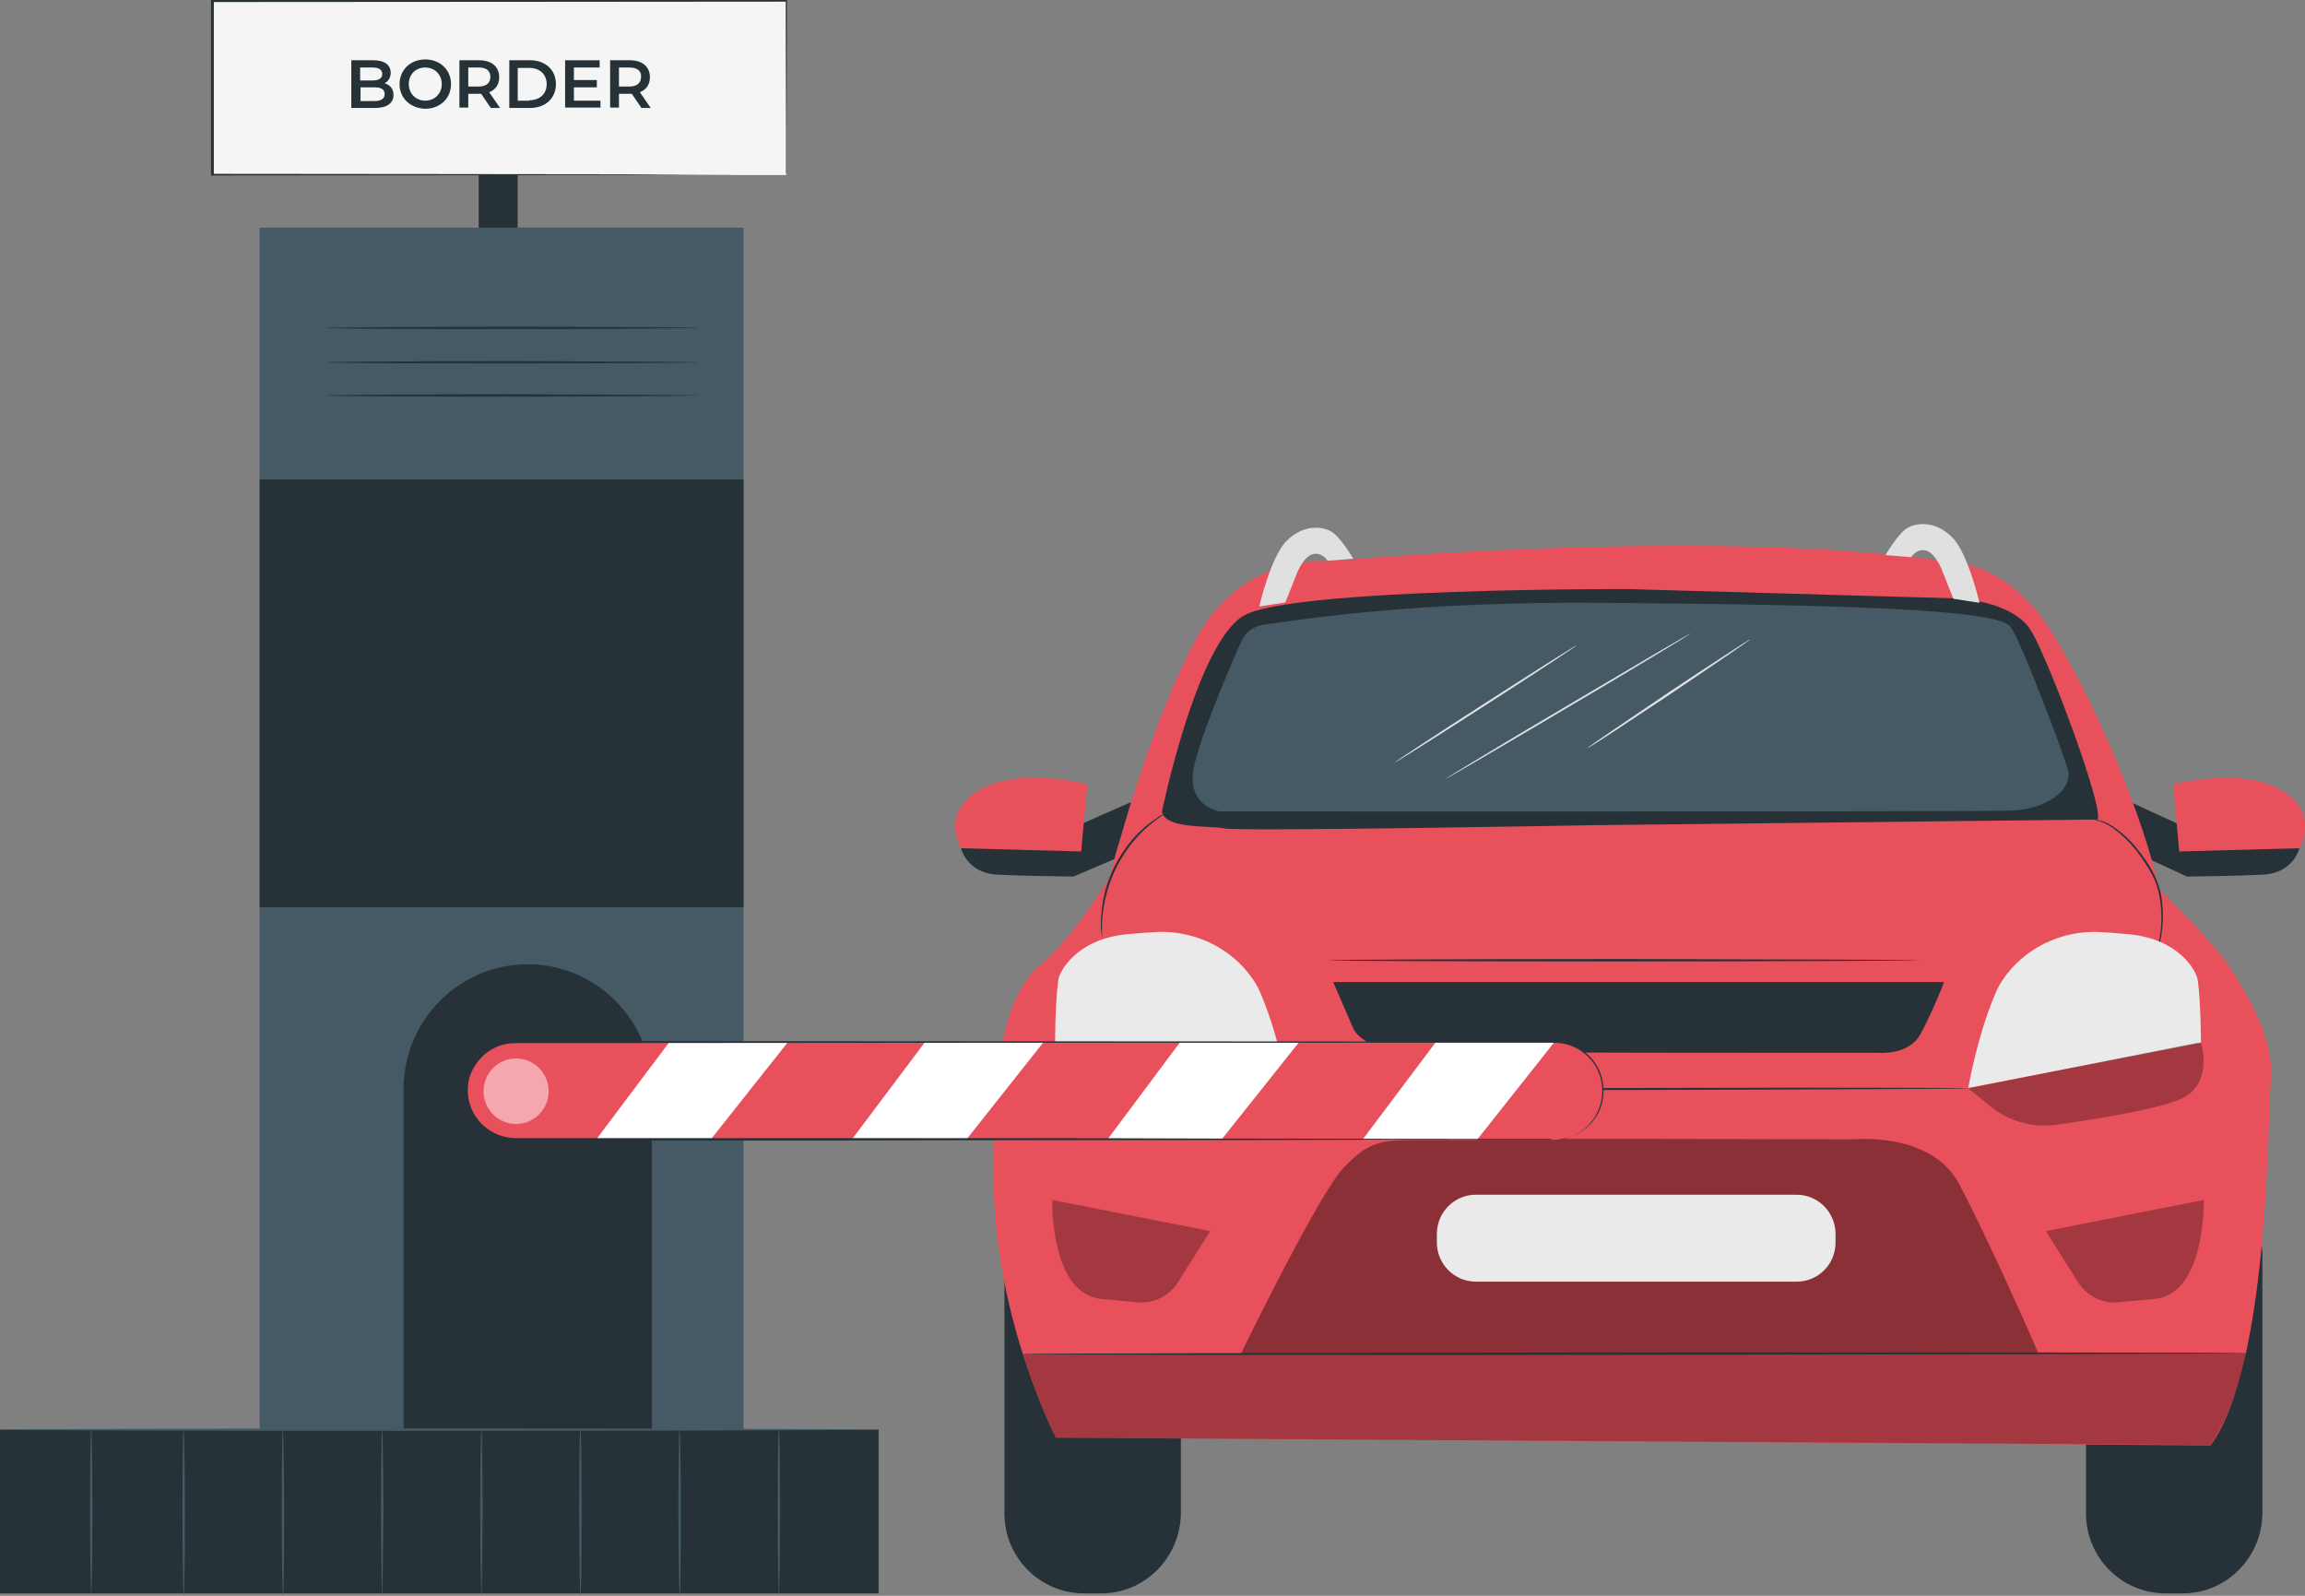 <svg width="117" height="81" viewBox="0 0 117 81" fill="none" xmlns="http://www.w3.org/2000/svg">
<rect x="0" y="0" width="117" height="81" fill="#808080" stroke="none"/>
<g id="Frame" clip-path="url(#clip0_841_358)">
<g id="Group">
<g id="Group_2">
<g id="Group_3">
<path id="Vector" d="M116.715 43.055C116.715 43.055 116.43 44.286 114.94 44.389C113.451 44.471 111.003 44.492 111.003 44.492L108.963 43.547L108.188 40.736L110.472 41.783L116.715 43.055Z" fill="#263238"/>
</g>
<g id="Group_4">
<path id="Vector_2" d="M116.715 43.055C116.715 43.055 117.816 41.228 115.735 40.079C113.654 38.91 110.309 39.812 110.309 39.812L110.615 43.219L116.715 43.055Z" fill="#E8505B"/>
</g>
</g>
<g id="Group_5">
<path id="Vector_3" d="M110.799 80.877H109.922C107.699 80.877 105.883 79.071 105.883 76.814V63.762C105.883 61.525 107.678 59.698 109.922 59.698H110.799C113.023 59.698 114.839 61.504 114.839 63.762V76.814C114.818 79.05 113.023 80.877 110.799 80.877Z" fill="#263238"/>
</g>
<g id="Group_6">
<path id="Vector_4" d="M55.901 80.877H55.024C52.8 80.877 50.984 79.071 50.984 76.814V63.762C50.984 61.525 52.78 59.698 55.024 59.698H55.901C58.125 59.698 59.94 61.504 59.94 63.762V76.814C59.92 79.05 58.125 80.877 55.901 80.877Z" fill="#263238"/>
</g>
<g id="Group_7">
<path id="Vector_5" d="M53.596 72.976C53.596 72.976 50.535 67.066 50.434 60.068C50.331 53.07 51.249 50.258 52.882 48.904C54.514 47.549 56.309 44.553 56.309 44.553C56.309 44.553 58.166 37.145 60.736 32.384C63.082 28.033 67.427 28.484 67.427 28.484C67.427 28.484 86.482 26.761 98.396 28.443C98.396 28.443 101.64 28.218 103.986 31.85C106.332 35.482 108.944 41.844 109.576 45.107C109.576 45.107 112.371 47.837 113.187 49.109C114.003 50.381 115.452 52.659 115.268 54.835C115.084 57.01 115.186 69.282 112.208 73.366L53.596 72.976Z" fill="#E8505B"/>
</g>
<g id="Group_8">
<path id="Vector_6" d="M58.98 41.188C58.98 41.188 60.735 32.671 63.122 31.255C65.509 29.839 82.646 29.9 82.646 29.9L99.252 30.372C99.252 30.372 102.169 30.454 103.108 32.035C104.046 33.615 106.801 41.044 106.474 41.598L80.891 41.885C80.891 41.885 62.877 42.214 62.143 42.049C61.429 41.885 59.144 42.111 58.98 41.188Z" fill="#263238"/>
</g>
<g id="Group_9">
<path id="Vector_7" d="M61.917 41.188C61.917 41.188 60.367 40.962 60.55 39.238C60.714 37.904 62.284 34.169 62.998 32.568C63.202 32.096 63.631 31.788 64.141 31.706C66.303 31.419 71.75 30.516 81.441 30.598C93.804 30.701 101.352 30.927 102.046 31.809C102.597 32.527 104.719 38.212 104.963 39.053C105.249 40.018 103.943 41.085 102.087 41.146C100.23 41.208 61.917 41.188 61.917 41.188Z" fill="#455A64"/>
</g>
<g id="Group_10" opacity="0.4">
<path id="Vector_8" d="M99.437 60.088C98.029 57.441 94.153 57.831 94.153 57.831C94.153 57.831 74.242 57.769 72.141 57.831C70.039 57.892 69.509 57.913 68.203 59.267C66.918 60.622 62.98 68.728 62.98 68.728H103.477C103.497 68.728 101.028 63.084 99.437 60.088Z" fill="black"/>
</g>
<g id="Group_11">
<path id="Vector_9" d="M67.672 49.848L68.712 52.249C68.712 52.249 69.161 53.172 70.956 53.337C72.364 53.46 95.356 53.439 95.356 53.439C95.356 53.439 96.886 53.583 97.478 52.495C98.069 51.428 98.681 49.848 98.681 49.848H67.672Z" fill="#263238"/>
</g>
<g id="Group_12">
<g id="Group_13">
<path id="Vector_10" d="M53.555 52.926C53.555 52.926 53.555 50.935 53.718 49.745C53.779 49.294 54.636 47.693 57.145 47.426C57.798 47.365 58.349 47.324 58.818 47.303C60.45 47.262 62.041 47.919 63.143 49.13C63.49 49.519 63.816 49.971 64.02 50.504C64.918 52.618 65.367 55.224 65.367 55.224L53.555 52.926Z" fill="#EAEAEA"/>
</g>
<g id="Group_14" opacity="0.3">
<path id="Vector_11" d="M53.739 52.926H53.555C53.555 52.926 52.923 54.876 54.412 55.697C55.412 56.251 58.737 56.784 60.879 57.092C62.083 57.256 63.287 56.928 64.225 56.169L65.368 55.245L53.739 52.926Z" fill="black"/>
</g>
</g>
<g id="Group_15">
<path id="Vector_12" d="M63.918 30.783C63.918 30.783 64.489 28.3 65.285 27.479C66.081 26.658 67.019 26.678 67.549 26.966C68.019 27.212 68.692 28.361 68.692 28.361L67.386 28.464C67.386 28.464 67.1 27.992 66.611 28.136C66.142 28.279 65.815 29.141 65.815 29.141L65.244 30.578L63.918 30.783Z" fill="#E0E0E0"/>
</g>
<g id="Group_16">
<path id="Vector_13" d="M100.477 30.598C100.477 30.598 99.906 28.115 99.11 27.294C98.314 26.473 97.376 26.494 96.846 26.781C96.376 27.027 95.703 28.177 95.703 28.177L97.009 28.279C97.009 28.279 97.294 27.807 97.784 27.951C98.253 28.095 98.58 28.956 98.58 28.956L99.151 30.393L100.477 30.598Z" fill="#E0E0E0"/>
</g>
<g id="Group_17">
<g id="Group_18">
<path id="Vector_14" d="M97.377 48.739C97.377 48.76 90.685 48.801 82.423 48.801C74.16 48.801 67.469 48.781 67.469 48.739C67.469 48.719 74.16 48.678 82.423 48.678C90.685 48.699 97.377 48.719 97.377 48.739Z" fill="#263238"/>
</g>
</g>
<g id="Group_19" opacity="0.3">
<path id="Vector_15" d="M53.411 60.909C53.411 60.909 53.289 65.691 55.92 65.937L57.716 66.101C58.552 66.183 59.348 65.793 59.797 65.075L61.429 62.489L53.411 60.909Z" fill="black"/>
</g>
<g id="Group_20" opacity="0.3">
<path id="Vector_16" d="M51.922 68.728L114.002 68.687C113.655 70.411 113.084 71.991 112.207 73.345L53.595 72.976C52.901 71.539 52.371 70.123 51.922 68.728Z" fill="black"/>
</g>
<g id="Group_21">
<g id="Group_22">
<path id="Vector_17" d="M48.781 43.055C48.781 43.055 49.067 44.286 50.556 44.389C52.045 44.471 54.493 44.492 54.493 44.492L56.554 43.609L57.411 40.715L55.024 41.762L48.781 43.055Z" fill="#263238"/>
</g>
<g id="Group_23">
<path id="Vector_18" d="M48.78 43.055C48.78 43.055 47.678 41.228 49.759 40.079C51.84 38.91 55.186 39.812 55.186 39.812L54.88 43.219L48.78 43.055Z" fill="#E8505B"/>
</g>
</g>
<g id="Group_24">
<path id="Vector_19" d="M91.192 65.055H74.912C73.811 65.055 72.934 64.151 72.934 63.064V62.633C72.934 61.525 73.831 60.642 74.912 60.642H91.192C92.294 60.642 93.171 61.545 93.171 62.633V63.064C93.171 64.172 92.294 65.055 91.192 65.055Z" fill="#EAEAEA"/>
</g>
<g id="Group_25">
<g id="Group_26">
<path id="Vector_20" d="M59.225 41.228C59.245 41.249 58.858 41.454 58.347 41.885C58.225 41.988 58.082 42.111 57.939 42.255C57.797 42.398 57.654 42.562 57.511 42.727C57.225 43.075 56.96 43.486 56.715 43.937C56.471 44.389 56.307 44.861 56.185 45.292C56.124 45.518 56.083 45.723 56.042 45.907C56.001 46.113 55.981 46.297 55.961 46.462C55.899 47.139 55.961 47.57 55.94 47.57C55.94 47.57 55.92 47.467 55.899 47.282C55.879 47.18 55.879 47.077 55.879 46.934C55.879 46.79 55.879 46.646 55.899 46.462C55.92 46.297 55.92 46.113 55.961 45.907C55.981 45.702 56.042 45.497 56.083 45.271C56.205 44.84 56.368 44.368 56.613 43.896C56.858 43.424 57.144 43.014 57.429 42.665C57.572 42.501 57.715 42.337 57.878 42.193C58.021 42.049 58.164 41.926 58.307 41.824C58.429 41.721 58.572 41.618 58.674 41.557C58.776 41.475 58.878 41.413 58.959 41.372C59.123 41.27 59.225 41.228 59.225 41.228Z" fill="#263238"/>
</g>
</g>
<g id="Group_27">
<g id="Group_28">
<path id="Vector_21" d="M99.904 55.245C99.904 55.266 92.192 55.307 82.706 55.327C73.199 55.348 65.508 55.327 65.508 55.307C65.508 55.286 73.199 55.245 82.706 55.224C92.213 55.204 99.904 55.204 99.904 55.245Z" fill="#263238"/>
</g>
</g>
<g id="Group_29">
<g id="Group_30">
<path id="Vector_22" d="M85.808 32.158C85.828 32.178 83.054 33.861 79.606 35.893C76.179 37.925 73.363 39.566 73.363 39.546C73.343 39.525 76.118 37.842 79.565 35.811C82.993 33.779 85.788 32.137 85.808 32.158Z" fill="#E0E0E0"/>
</g>
</g>
<g id="Group_31">
<g id="Group_32">
<path id="Vector_23" d="M80.035 32.753C80.055 32.773 77.995 34.128 75.445 35.77C72.894 37.411 70.814 38.725 70.793 38.704C70.773 38.684 72.833 37.329 75.383 35.688C77.933 34.046 80.014 32.733 80.035 32.753Z" fill="#E0E0E0"/>
</g>
</g>
<g id="Group_33">
<g id="Group_34">
<path id="Vector_24" d="M88.849 32.445C88.869 32.466 87.033 33.718 84.748 35.257C82.463 36.775 80.606 38.007 80.586 37.966C80.566 37.945 82.402 36.693 84.687 35.154C86.972 33.635 88.828 32.425 88.849 32.445Z" fill="#E0E0E0"/>
</g>
</g>
<g id="Group_35">
<g id="Group_36">
<path id="Vector_25" d="M114.003 68.687C114.003 68.707 100.11 68.748 82.953 68.769C65.796 68.79 51.902 68.769 51.902 68.728C51.902 68.707 65.796 68.666 82.953 68.646C100.11 68.646 114.003 68.646 114.003 68.687Z" fill="#263238"/>
</g>
</g>
<g id="Group_37">
<g id="Group_38">
<path id="Vector_26" d="M109.349 48.76C109.349 48.76 109.37 48.637 109.431 48.432C109.492 48.227 109.574 47.919 109.635 47.529C109.696 47.139 109.737 46.667 109.696 46.154C109.655 45.641 109.574 45.066 109.308 44.533C109.043 43.999 108.717 43.527 108.39 43.117C108.064 42.706 107.717 42.378 107.411 42.152C107.105 41.906 106.819 41.762 106.615 41.7C106.513 41.66 106.432 41.66 106.371 41.639C106.309 41.639 106.289 41.618 106.289 41.618C106.289 41.618 106.309 41.618 106.371 41.618C106.432 41.618 106.513 41.618 106.615 41.66C106.84 41.7 107.126 41.844 107.452 42.09C107.778 42.337 108.125 42.645 108.452 43.055C108.798 43.465 109.125 43.937 109.39 44.492C109.512 44.758 109.614 45.066 109.676 45.333C109.737 45.62 109.757 45.887 109.778 46.154C109.818 46.687 109.757 47.159 109.696 47.549C109.635 47.939 109.533 48.247 109.472 48.452C109.431 48.555 109.41 48.637 109.39 48.699C109.37 48.719 109.349 48.76 109.349 48.76Z" fill="#263238"/>
</g>
</g>
<g id="Group_39">
<g id="Group_40">
<path id="Vector_27" d="M111.718 52.926C111.718 52.926 111.718 50.935 111.555 49.745C111.494 49.294 110.637 47.693 108.128 47.426C107.475 47.365 106.924 47.324 106.455 47.303C104.823 47.262 103.232 47.919 102.13 49.13C101.783 49.519 101.457 49.971 101.253 50.504C100.355 52.618 99.906 55.224 99.906 55.224L111.718 52.926Z" fill="#EAEAEA"/>
</g>
<g id="Group_41" opacity="0.3">
<path id="Vector_28" d="M111.535 52.926H111.718C111.718 52.926 112.351 54.876 110.862 55.697C109.862 56.251 106.537 56.784 104.394 57.092C103.191 57.256 101.987 56.928 101.049 56.169L99.906 55.245L111.535 52.926Z" fill="black"/>
</g>
</g>
<g id="Group_42" opacity="0.3">
<path id="Vector_29" d="M111.861 60.909C111.861 60.909 111.984 65.691 109.352 65.937L107.557 66.101C106.72 66.183 105.925 65.793 105.476 65.075L103.844 62.489L111.861 60.909Z" fill="black"/>
</g>
</g>
<g id="Group_43">
<g id="Group_44">
<path id="Vector_30" d="M26.276 8.66H24.297V12.99H26.276V8.66Z" fill="#263238"/>
</g>
<g id="Group_45">
<g id="Group_46">
<path id="Vector_31" d="M39.906 0.062H10.773V8.886H39.906V0.062Z" fill="#F5F5F5"/>
</g>
<g id="Group_47">
<g id="Group_48">
<path id="Vector_32" d="M39.905 8.865C39.905 8.865 39.905 8.804 39.905 8.701C39.905 8.599 39.905 8.455 39.905 8.25C39.905 7.86 39.905 7.265 39.905 6.526C39.905 5.007 39.884 2.812 39.884 0.041L39.925 0.082C33.111 0.082 22.564 0.103 10.793 0.103L10.854 0.041C10.854 3.099 10.854 6.054 10.854 8.865L10.772 8.824C19.137 8.824 26.399 8.845 31.602 8.845C34.193 8.845 36.273 8.865 37.702 8.865C36.273 8.865 34.213 8.865 31.622 8.886C26.42 8.886 19.137 8.907 10.772 8.907H10.711V8.845C10.711 6.033 10.711 3.078 10.711 0.021V-0.041H10.772C22.564 -0.041 33.091 -0.021 39.905 -0.021H39.946V0.021C39.946 2.812 39.925 5.007 39.925 6.526C39.925 7.285 39.925 7.86 39.925 8.25C39.925 8.435 39.925 8.599 39.925 8.701C39.905 8.824 39.905 8.865 39.905 8.865Z" fill="#263238"/>
</g>
</g>
</g>
<g id="Group_49">
<g id="Group_50">
<path id="Vector_33" d="M44.597 72.566H0V80.877H44.597V72.566Z" fill="#263238"/>
</g>
<g id="Group_51">
<g id="Group_52">
<path id="Vector_34" d="M37.742 11.554H13.18V72.566H37.742V11.554Z" fill="#455A64"/>
</g>
<g id="Group_53">
<path id="Vector_35" d="M37.742 24.339H13.18V46.051H37.742V24.339Z" fill="#263238"/>
</g>
<g id="Group_54">
<path id="Vector_36" d="M33.072 72.566H20.484V55.286C20.484 51.797 23.3 48.945 26.788 48.945C30.256 48.945 33.092 51.777 33.092 55.286V72.566H33.072Z" fill="#263238"/>
</g>
<g id="Group_55">
<g id="Group_56">
<path id="Vector_37" d="M78.909 57.851H26.152C24.785 57.851 23.684 56.743 23.684 55.368C23.684 53.993 24.785 52.885 26.152 52.885H78.909C80.276 52.885 81.378 53.993 81.378 55.368C81.378 56.743 80.276 57.851 78.909 57.851Z" fill="#E8505B"/>
</g>
<g id="Group_57" opacity="0.5">
<path id="Vector_38" d="M26.195 57.051C27.108 57.051 27.848 56.307 27.848 55.389C27.848 54.471 27.108 53.726 26.195 53.726C25.283 53.726 24.543 54.471 24.543 55.389C24.543 56.307 25.283 57.051 26.195 57.051Z" fill="white"/>
</g>
<g id="Group_58">
<path id="Vector_39" d="M30.254 57.851L33.967 52.906H39.985L36.068 57.851H30.254Z" fill="white"/>
</g>
<g id="Group_59">
<path id="Vector_40" d="M43.23 57.851L46.944 52.906H52.962L49.045 57.851H43.23Z" fill="white"/>
</g>
<g id="Group_60">
<path id="Vector_41" d="M56.203 57.851L59.896 52.906H65.934L61.997 57.851H56.203Z" fill="white"/>
</g>
<g id="Group_61">
<path id="Vector_42" d="M69.16 57.851L72.873 52.906H78.891L74.975 57.851H69.16Z" fill="white"/>
</g>
<g id="Group_62">
<g id="Group_63">
<path id="Vector_43" d="M78.911 57.851C78.911 57.851 78.931 57.851 78.993 57.851C79.054 57.851 79.115 57.851 79.217 57.831C79.421 57.81 79.727 57.728 80.074 57.544C80.237 57.441 80.441 57.318 80.604 57.133C80.788 56.948 80.951 56.743 81.073 56.476C81.339 55.963 81.441 55.224 81.175 54.506C80.91 53.788 80.237 53.131 79.319 52.967C79.095 52.926 78.85 52.926 78.605 52.926C78.36 52.926 78.115 52.926 77.871 52.926C77.361 52.926 76.85 52.926 76.3 52.926C74.117 52.926 71.648 52.926 68.915 52.926C57.959 52.926 42.842 52.926 26.154 52.947C25.644 52.947 25.134 53.111 24.726 53.419C24.318 53.726 24.012 54.157 23.849 54.629C23.767 54.876 23.747 55.122 23.747 55.368C23.747 55.614 23.787 55.881 23.869 56.107C24.032 56.579 24.338 57.01 24.746 57.297C25.154 57.605 25.644 57.749 26.134 57.769C26.643 57.769 27.133 57.769 27.643 57.769C28.643 57.769 29.642 57.769 30.622 57.769C34.559 57.769 38.354 57.769 41.985 57.769C49.227 57.769 55.735 57.769 61.203 57.79C66.67 57.79 71.097 57.81 74.157 57.81C75.688 57.81 76.871 57.81 77.687 57.81C78.095 57.81 78.401 57.81 78.605 57.81C78.809 57.851 78.911 57.851 78.911 57.851C78.911 57.851 78.809 57.851 78.605 57.851C78.401 57.851 78.095 57.851 77.687 57.851C76.871 57.851 75.688 57.851 74.157 57.851C71.097 57.851 66.67 57.851 61.203 57.872C55.735 57.872 49.207 57.872 41.985 57.892C38.374 57.892 34.559 57.892 30.622 57.892C29.642 57.892 28.643 57.892 27.643 57.892C27.133 57.892 26.643 57.892 26.134 57.892C25.623 57.892 25.093 57.728 24.685 57.42C24.257 57.112 23.951 56.661 23.767 56.169C23.685 55.922 23.645 55.655 23.645 55.389C23.645 55.122 23.685 54.855 23.767 54.609C23.93 54.116 24.236 53.644 24.685 53.337C25.113 53.008 25.644 52.844 26.174 52.844C42.883 52.844 58 52.864 68.935 52.864C71.669 52.864 74.137 52.864 76.32 52.864C76.871 52.864 77.381 52.864 77.891 52.864C78.136 52.864 78.401 52.864 78.625 52.864C78.87 52.864 79.115 52.864 79.339 52.906C80.278 53.07 80.972 53.747 81.237 54.486C81.502 55.224 81.4 55.963 81.135 56.476C80.992 56.743 80.829 56.969 80.645 57.133C80.461 57.318 80.278 57.441 80.094 57.544C79.727 57.728 79.421 57.79 79.217 57.81C79.013 57.872 78.911 57.851 78.911 57.851Z" fill="#263238"/>
</g>
</g>
</g>
<g id="Group_64">
<g id="Group_65">
<path id="Vector_44" d="M35.458 18.388C35.458 18.408 31.235 18.449 26.012 18.449C20.789 18.449 16.566 18.429 16.566 18.388C16.566 18.367 20.789 18.326 26.012 18.326C31.214 18.347 35.458 18.367 35.458 18.388Z" fill="#263238"/>
</g>
</g>
<g id="Group_66">
<g id="Group_67">
<path id="Vector_45" d="M35.458 16.643C35.458 16.664 31.235 16.705 26.012 16.705C20.789 16.705 16.566 16.684 16.566 16.643C16.566 16.623 20.789 16.582 26.012 16.582C31.214 16.582 35.458 16.623 35.458 16.643Z" fill="#263238"/>
</g>
</g>
<g id="Group_68">
<g id="Group_69">
<path id="Vector_46" d="M35.458 20.07C35.458 20.091 31.235 20.132 26.012 20.132C20.789 20.132 16.566 20.111 16.566 20.07C16.566 20.05 20.789 20.009 26.012 20.009C31.214 20.029 35.458 20.05 35.458 20.07Z" fill="#263238"/>
</g>
</g>
</g>
<g id="Group_70">
<g id="Group_71">
<path id="Vector_47" d="M44.597 72.566C44.597 72.586 34.621 72.627 22.298 72.627C9.976 72.627 0 72.606 0 72.566C0 72.545 9.976 72.504 22.298 72.504C34.621 72.504 44.597 72.545 44.597 72.566Z" fill="#455A64"/>
</g>
</g>
<g id="Group_72">
<g id="Group_73">
<path id="Vector_48" d="M9.323 81C9.303 81 9.262 79.112 9.262 76.772C9.262 74.433 9.282 72.545 9.323 72.545C9.343 72.545 9.384 74.433 9.384 76.772C9.384 79.091 9.364 81 9.323 81Z" fill="#455A64"/>
</g>
</g>
<g id="Group_74">
<g id="Group_75">
<path id="Vector_49" d="M14.362 81C14.342 81 14.301 79.112 14.301 76.772C14.301 74.433 14.321 72.545 14.362 72.545C14.382 72.545 14.423 74.433 14.423 76.772C14.423 79.091 14.403 81 14.362 81Z" fill="#455A64"/>
</g>
</g>
<g id="Group_76">
<g id="Group_77">
<path id="Vector_50" d="M19.401 81C19.381 81 19.34 79.112 19.34 76.772C19.34 74.433 19.36 72.545 19.401 72.545C19.421 72.545 19.462 74.433 19.462 76.772C19.442 79.091 19.421 81 19.401 81Z" fill="#455A64"/>
</g>
</g>
<g id="Group_78">
<g id="Group_79">
<path id="Vector_51" d="M24.44 81C24.42 81 24.379 79.112 24.379 76.772C24.379 74.433 24.399 72.545 24.44 72.545C24.46 72.545 24.501 74.433 24.501 76.772C24.481 79.091 24.46 81 24.44 81Z" fill="#455A64"/>
</g>
</g>
<g id="Group_80">
<g id="Group_81">
<path id="Vector_52" d="M29.46 81C29.439 81 29.398 79.112 29.398 76.772C29.398 74.433 29.419 72.545 29.46 72.545C29.5 72.545 29.521 74.433 29.521 76.772C29.521 79.091 29.5 81 29.46 81Z" fill="#455A64"/>
</g>
</g>
<g id="Group_82">
<g id="Group_83">
<path id="Vector_53" d="M34.499 81C34.478 81 34.438 79.112 34.438 76.772C34.438 74.433 34.458 72.545 34.499 72.545C34.519 72.545 34.56 74.433 34.56 76.772C34.56 79.091 34.539 81 34.499 81Z" fill="#455A64"/>
</g>
</g>
<g id="Group_84">
<g id="Group_85">
<path id="Vector_54" d="M39.538 81C39.517 81 39.477 79.112 39.477 76.772C39.477 74.433 39.497 72.545 39.538 72.545C39.579 72.545 39.599 74.433 39.599 76.772C39.599 79.091 39.558 81 39.538 81Z" fill="#455A64"/>
</g>
</g>
</g>
<g id="Group_86">
<path id="Vector_55" d="M19.974 4.823C19.974 5.233 19.648 5.479 19.036 5.479H17.832V3.058H18.954C19.525 3.058 19.831 3.304 19.831 3.694C19.831 3.94 19.709 4.125 19.525 4.228C19.791 4.31 19.974 4.494 19.974 4.823ZM18.281 3.407V4.084H18.913C19.219 4.084 19.403 3.981 19.403 3.756C19.403 3.53 19.219 3.427 18.913 3.427H18.281V3.407ZM19.525 4.782C19.525 4.535 19.342 4.433 19.015 4.433H18.301V5.13H19.015C19.342 5.13 19.525 5.007 19.525 4.782Z" fill="#263238"/>
<path id="Vector_56" d="M20.281 4.269C20.281 3.55 20.832 3.017 21.587 3.017C22.342 3.017 22.893 3.55 22.893 4.269C22.893 4.987 22.342 5.52 21.587 5.52C20.832 5.5 20.281 4.987 20.281 4.269ZM22.423 4.269C22.423 3.776 22.056 3.427 21.587 3.427C21.097 3.427 20.75 3.776 20.75 4.269C20.75 4.761 21.118 5.11 21.587 5.11C22.056 5.11 22.423 4.761 22.423 4.269Z" fill="#263238"/>
<path id="Vector_57" d="M24.912 5.479L24.422 4.761C24.381 4.761 24.361 4.761 24.32 4.761H23.769V5.459H23.32V3.058H24.32C24.952 3.058 25.34 3.386 25.34 3.92C25.34 4.289 25.156 4.556 24.83 4.679L25.381 5.479H24.912ZM24.3 3.427H23.769V4.392H24.3C24.687 4.392 24.891 4.207 24.891 3.899C24.891 3.612 24.708 3.427 24.3 3.427Z" fill="#263238"/>
<path id="Vector_58" d="M25.852 3.058H26.912C27.688 3.058 28.218 3.55 28.218 4.269C28.218 4.987 27.688 5.479 26.912 5.479H25.852V3.058ZM26.872 5.089C27.402 5.089 27.749 4.761 27.749 4.269C27.749 3.776 27.402 3.448 26.872 3.448H26.28V5.11H26.872V5.089Z" fill="#263238"/>
<path id="Vector_59" d="M30.479 5.089V5.459H28.684V3.058H30.438V3.427H29.132V4.063H30.295V4.433H29.132V5.11H30.479V5.089Z" fill="#263238"/>
<path id="Vector_60" d="M32.56 5.479L32.07 4.761C32.03 4.761 32.009 4.761 31.968 4.761H31.418V5.459H30.969V3.058H31.968C32.601 3.058 32.989 3.386 32.989 3.92C32.989 4.289 32.805 4.556 32.478 4.679L33.029 5.479H32.56ZM31.948 3.427H31.418V4.392H31.948C32.336 4.392 32.54 4.207 32.54 3.899C32.56 3.612 32.356 3.427 31.948 3.427Z" fill="#263238"/>
</g>
<g id="Group_87">
<g id="Group_88">
<path id="Vector_61" d="M4.632 80.959C4.611 80.959 4.57 79.071 4.57 76.731C4.57 74.392 4.591 72.504 4.632 72.504C4.652 72.504 4.693 74.392 4.693 76.731C4.693 79.05 4.652 80.959 4.632 80.959Z" fill="#455A64"/>
</g>
</g>
</g>
</g>
<defs>
<clipPath id="clip0_841_358">
<rect width="117" height="81" fill="white"/>
</clipPath>
</defs>
</svg>
